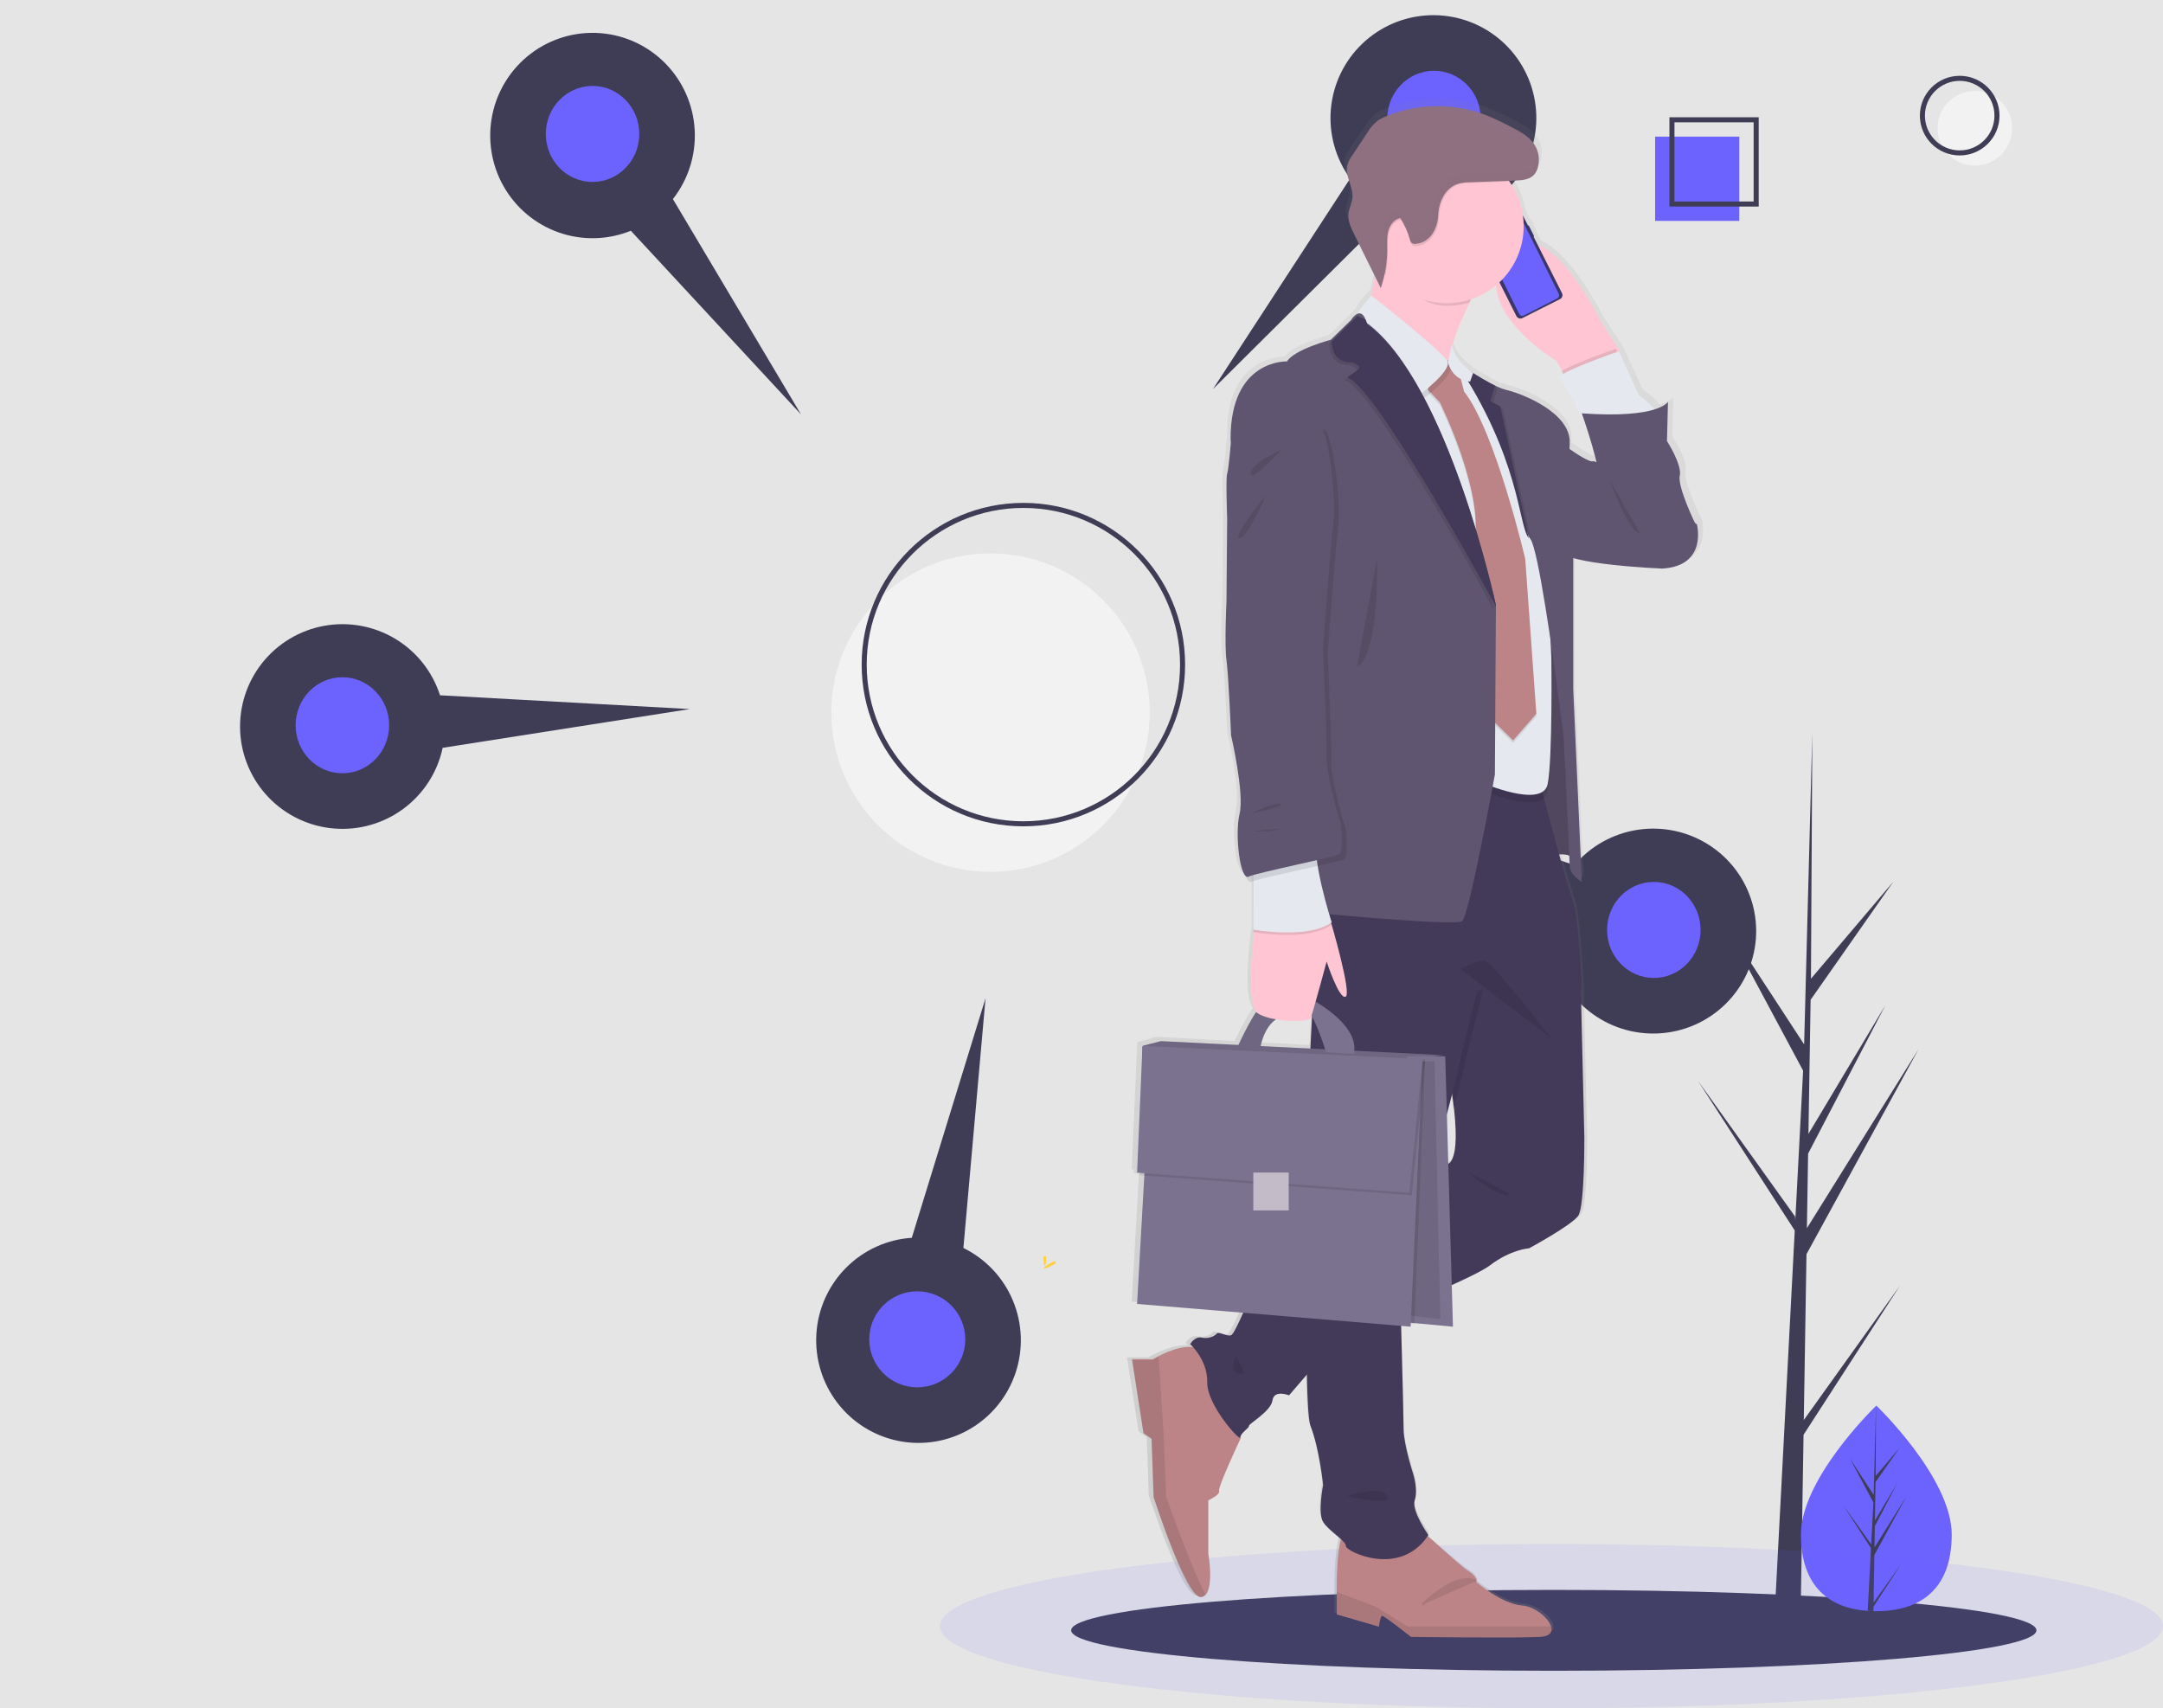 <svg width="856" height="676" viewBox="0 0 856 676" fill="none" xmlns="http://www.w3.org/2000/svg">
<rect width="856" height="676" fill="#E5E5E5"/>
<g clip-path="url(#clip0)">
<path d="M614.913 661.163C720.4 661.163 805.913 654 805.913 645.163C805.913 636.327 720.4 629.163 614.913 629.163C509.427 629.163 423.913 636.327 423.913 645.163C423.913 654 509.427 661.163 614.913 661.163Z" fill="#3F3D56"/>
<path d="M713.844 561.938L714.91 496.319L759.283 415.14L715.077 486.026L715.556 456.521L746.138 397.788L715.683 448.713L716.545 395.647L749.293 348.889L716.681 387.303L717.219 290L713.834 418.812L714.112 413.498L680.817 362.534L713.578 423.699L710.476 482.964L710.384 481.391L672 427.759L710.268 486.948L709.88 494.359L709.81 494.471L709.842 495.079L701.971 645.44H712.487L713.749 567.776L751.922 508.732L713.844 561.938Z" fill="#3F3D56"/>
<path d="M772.387 607.274C772.387 629.743 759.03 637.588 742.553 637.588C742.171 637.588 741.79 637.584 741.41 637.575C740.646 637.559 739.89 637.523 739.143 637.472C724.272 636.419 712.719 628.17 712.719 607.274C712.719 585.649 740.353 558.362 742.429 556.342L742.433 556.339C742.513 556.261 742.553 556.222 742.553 556.222C742.553 556.222 772.387 584.806 772.387 607.274Z" fill="#6C63FF"/>
<path d="M741.466 634.151L752.378 618.904L741.439 635.825L741.41 637.575C740.646 637.559 739.89 637.523 739.143 637.472L740.319 614.992L740.31 614.818L740.33 614.785L740.441 612.662L729.475 595.699L740.475 611.07L740.501 611.52L741.39 594.536L732.001 577.008L741.504 591.555L742.429 556.342L742.433 556.222V556.339L742.278 584.106L751.625 573.098L742.24 586.498L741.993 601.705L750.72 587.11L741.957 603.942L741.819 612.396L754.488 592.084L741.771 615.347L741.466 634.151Z" fill="#3F3D56"/>
<path d="M392 345C426.794 345 455 316.794 455 282C455 247.206 426.794 219 392 219C357.206 219 329 247.206 329 282C329 316.794 357.206 345 392 345Z" fill="#F2F2F2"/>
<path d="M405 326C439.794 326 468 297.794 468 263C468 228.206 439.794 200 405 200C370.206 200 342 228.206 342 263C342 297.794 370.206 326 405 326Z" stroke="#3F3D56" stroke-width="2" stroke-miterlimit="10"/>
<path d="M317 164L266.299 78.778C272.382 71.028 275.448 61.323 274.925 51.473C274.403 41.622 270.327 32.299 263.458 25.242C256.59 18.185 247.397 13.876 237.596 13.12C227.795 12.363 218.055 15.211 210.192 21.131C202.328 27.051 196.88 35.639 194.862 45.294C192.845 54.948 194.396 65.01 199.226 73.601C204.056 82.192 211.836 88.727 221.114 91.986C230.392 95.245 240.535 95.005 249.65 91.312L317 164Z" fill="#3F3D56"/>
<path d="M234.5 72C244.717 72 253 63.493 253 53C253 42.507 244.717 34 234.5 34C224.283 34 216 42.507 216 53C216 63.493 224.283 72 234.5 72Z" fill="#6C63FF"/>
<path d="M480 154L550.552 83.86C559.57 87.917 569.756 88.556 579.21 85.658C588.664 82.759 596.74 76.521 601.933 68.108C607.125 59.694 609.079 49.679 607.429 39.931C605.78 30.183 600.64 21.368 592.968 15.13C585.297 8.892 575.617 5.657 565.736 6.029C555.854 6.401 546.446 10.354 539.265 17.151C532.084 23.948 527.621 33.124 526.709 42.968C525.797 52.813 528.499 62.652 534.309 70.652L480 154Z" fill="#3F3D56"/>
<path d="M567.5 66C577.717 66 586 57.493 586 47C586 36.507 577.717 28 567.5 28C557.283 28 549 36.507 549 47C549 57.493 557.283 66 567.5 66Z" fill="#6C63FF"/>
<path d="M529 310L614.161 361.252C612.405 370.939 614.25 380.932 619.351 389.365C624.453 397.799 632.463 404.097 641.887 407.086C651.311 410.075 661.506 409.549 670.57 405.608C679.633 401.667 686.947 394.579 691.146 385.666C695.345 376.753 696.143 366.625 693.391 357.17C690.639 347.715 684.525 339.579 676.189 334.28C667.853 328.981 657.865 326.881 648.088 328.372C638.311 329.862 629.412 334.842 623.053 342.381L529 310Z" fill="#3F3D56"/>
<path d="M654.5 387C664.717 387 673 378.493 673 368C673 357.507 664.717 349 654.5 349C644.283 349 636 357.507 636 368C636 378.493 644.283 387 654.5 387Z" fill="#6C63FF"/>
<path d="M390.027 395L360.836 489.827C351.025 490.476 341.784 494.683 334.838 501.664C327.891 508.645 323.713 517.922 323.083 527.766C322.453 537.609 325.414 547.346 331.413 555.161C337.412 562.976 346.041 568.334 355.688 570.237C365.336 572.139 375.344 570.456 383.845 565.501C392.347 560.546 398.761 552.658 401.892 543.307C405.023 533.957 404.656 523.783 400.86 514.684C397.065 505.585 390.099 498.182 381.263 493.856L390.027 395Z" fill="#3F3D56"/>
<path d="M363 549C373.493 549 382 540.493 382 530C382 519.507 373.493 511 363 511C352.507 511 344 519.507 344 530C344 540.493 352.507 549 363 549Z" fill="#6C63FF"/>
<path d="M273 280.595L174.136 275.138C171.133 265.775 164.823 257.824 156.383 252.767C147.944 247.71 137.951 245.894 128.27 247.656C118.589 249.418 109.879 254.639 103.767 262.345C97.655 270.05 94.557 279.714 95.051 289.534C95.545 299.354 99.598 308.659 106.453 315.713C113.308 322.767 122.498 327.088 132.307 327.871C142.117 328.654 151.876 325.845 159.765 319.968C167.654 314.091 173.134 305.547 175.183 295.93L273 280.595Z" fill="#3F3D56"/>
<path d="M135.5 306C145.717 306 154 297.493 154 287C154 276.507 145.717 268 135.5 268C125.283 268 117 276.507 117 287C117 297.493 125.283 306 135.5 306Z" fill="#6C63FF"/>
<path d="M781.542 65.511C789.691 65.511 796.298 58.905 796.298 50.756C796.298 42.606 789.691 36 781.542 36C773.393 36 766.786 42.606 766.786 50.756C766.786 58.905 773.393 65.511 781.542 65.511Z" fill="#F2F2F2"/>
<path d="M775.542 60.511C783.691 60.511 790.298 53.905 790.298 45.756C790.298 37.606 783.691 31 775.542 31C767.393 31 760.786 37.606 760.786 45.756C760.786 53.905 767.393 60.511 775.542 60.511Z" stroke="#3F3D56" stroke-width="2" stroke-miterlimit="10"/>
<path d="M688.333 54.07H655V87.404H688.333V54.07Z" fill="#6C63FF"/>
<path d="M695 47.404H661.667V80.737H695V47.404Z" stroke="#3F3D56" stroke-width="2" stroke-miterlimit="10"/>
</g>
<path opacity="0.1" d="M614 676C747.653 676 856 661.449 856 643.5C856 625.551 747.653 611 614 611C480.347 611 372 625.551 372 643.5C372 661.449 480.347 676 614 676Z" fill="#6C63FF"/>
<path d="M673.53 205.609C673.53 205.609 666.04 190.846 667.051 186.458C668.062 182.069 661.782 172.697 661.782 172.697L662.188 157.147C662.188 157.147 661.32 158.737 656.799 160.128C656.417 159.627 656.003 159.134 655.573 158.665C653.936 156.962 652.116 155.445 650.145 154.142L642.185 136.986L634.489 125.213C634.489 125.213 622.35 100.569 609.814 95.131L607.84 91.275C607.905 91.237 607.953 91.176 607.975 91.104C607.998 91.032 607.992 90.954 607.96 90.886L605.954 86.967C605.918 86.899 605.858 86.847 605.786 86.82C605.714 86.794 605.635 86.795 605.564 86.823L603.646 83.071C602.913 78.209 601 73.599 598.074 69.644C597.875 69.366 597.66 69.112 597.453 68.849L600.573 68.738C603.311 68.635 606.368 68.396 608.206 66.353C608.865 65.591 609.351 64.697 609.631 63.73C609.868 62.972 610.022 62.191 610.093 61.4C610.093 61.281 610.093 61.162 610.093 61.05C610.093 60.78 610.093 60.515 610.093 60.255C610.093 60.041 610.093 59.834 610.093 59.62C610.093 59.405 610.093 59.278 610.093 59.111C610.093 58.944 610.005 58.562 609.957 58.316C609.957 58.212 609.957 58.109 609.894 58.006C609.827 57.694 609.745 57.386 609.647 57.084C609.624 57.024 609.605 56.963 609.591 56.901C609.48 56.583 609.36 56.265 609.225 55.955C609.203 55.914 609.185 55.871 609.169 55.828C609.026 55.517 608.867 55.215 608.7 54.921L608.652 54.826C608.593 54.703 608.527 54.583 608.453 54.468C606.296 51.081 602.507 49.102 598.902 47.313C595.537 45.547 592.083 43.955 588.554 42.544C575.433 37.629 560.938 37.833 547.961 43.116C546.679 43.601 545.465 44.247 544.347 45.04C542.79 46.357 541.459 47.92 540.407 49.666L534.239 58.769C533.377 59.876 532.702 61.117 532.241 62.442C531.087 66.766 534.708 71.099 534.302 75.559C534.096 77.777 532.902 79.812 532.671 82.03C532.376 84.892 533.706 87.65 535.003 90.234L543.83 107.723C543.36 110.021 542.843 112.374 542.278 114.648C538.211 118.845 536.842 121.135 536.467 122.375L536.348 122.438C535.543 122.958 534.85 123.634 534.31 124.426L525.921 132.566C525.921 132.566 511.339 136.35 508.307 141.144C508.307 141.144 485.423 140.142 485.622 172.061C485.622 172.061 484.611 184.033 484.03 185.631C483.449 187.229 484.03 203.383 484.03 203.383L483.76 236.104C483.76 236.104 482.884 253.458 483.76 259.643C484.635 265.828 485.646 289.367 485.646 289.367C485.646 289.367 491.114 312.31 489.093 320.49C487.151 328.321 489.093 345.444 492.276 345.516C492.881 346.764 493.574 347.376 494.33 347.026C494.659 346.884 494.997 346.762 495.341 346.661V366.209C495.341 366.209 491.401 393.596 495.818 398.803C492.889 402.969 489.451 410.076 488.575 411.944L457.613 410.282L453.673 411.387L450.059 412.397L447.87 462.695L448.746 462.759L448.682 464.293L450.752 464.444L447.87 515.1L490.732 518.621C488.846 522.843 486.657 527.366 485.805 527.803C484.213 528.598 480.743 526.213 479.931 527.199C479.119 528.185 476.692 529.393 473.858 528.789C471.025 528.185 469.202 531.381 469.202 531.381C469.202 531.381 469.616 531.746 470.237 532.422C465.636 531.866 459.818 534.33 456.658 535.92C455.241 536.636 454.357 537.168 454.357 537.168H446L450.593 566.431L453.832 568.641L454.628 591.695C454.628 591.695 467.586 631.595 473.524 631.333C473.909 631.319 474.287 631.223 474.632 631.05C474.977 630.877 475.28 630.632 475.522 630.331C478.706 626.658 476.501 614.042 476.501 614.042V593.039C476.501 593.039 481.356 590.908 480.815 589.31C480.274 587.713 488.647 570.231 489.395 568.641C489.417 568.628 489.434 568.609 489.445 568.587C489.456 568.564 489.461 568.539 489.459 568.514C489.459 566.717 493.104 564.722 492.897 563.927C492.69 563.132 501.812 558.14 502.449 553.751C503.085 549.363 509.127 551.756 509.127 551.756L516.816 542.932C517.046 553.688 517.484 561.216 518.24 563.124C521.886 572.306 523.302 586.671 523.302 586.671C523.302 586.671 521.074 597.642 523.302 601.235C524.672 603.429 527.855 605.782 530.068 607.73C527.768 614.694 528.094 629.496 528.094 629.496V638.003L545.104 642.772C545.104 642.772 545.637 638.519 546.449 638.519C547.261 638.519 558.062 646.763 558.062 646.763C558.062 646.763 599.642 647.296 610.164 646.763C614.144 646.564 615.227 644.855 614.614 642.788C613.603 639.346 607.928 634.886 602.881 634.545C594.779 634.012 584.519 625.506 584.519 625.506C584.519 625.506 585.315 623.637 581.009 620.982C578.032 619.154 569.794 611.753 564.7 607.42C564.939 607.094 565.185 606.768 565.416 606.418C565.416 606.418 558.531 596.879 559.956 592.649C561.381 588.42 559.343 582.315 559.343 582.315C559.343 582.315 555.499 570.541 555.499 564.555C555.499 560.763 554.926 539.195 554.512 523.9L558.062 524.194L558.133 522.668L559.725 522.811L574.776 524.194L574.315 508.128C581.566 504.948 587.599 501.999 590.098 500.114C598.599 493.755 605.89 493.333 605.89 493.333C605.89 493.333 623.098 484.159 625.733 480.367C628.368 476.575 628.121 449.045 628.121 449.045L626.704 390.042V389.995C626.704 389.995 625.494 361.471 623.059 355.286C622.167 352.997 619.962 345.365 617.551 336.652C618.937 336.509 620.336 336.568 621.706 336.827C621.793 338.957 621.849 340.42 621.849 340.921C621.849 344.308 626.704 347.185 626.704 347.185L623.266 270.868V218.948C633.868 222.319 659.505 223.368 659.505 223.368C677.979 222.398 673.53 205.609 673.53 205.609ZM573.527 140.039H573.471C573.848 138.038 574.339 136.061 574.944 134.117L573.527 140.039ZM503.945 401.8C510.225 402.834 517.476 402.531 518.025 401.315C518.081 401.196 518.153 400.981 518.248 400.703C518.447 401.053 518.638 401.411 518.837 401.776L518.224 413.287V413.55L497.53 412.437C498.978 406.276 501.716 403.271 503.945 401.8ZM572.93 459.881L572.397 441.239C573.32 437.804 574.148 434.688 574.856 432.017C575.174 434.235 575.445 436.278 575.652 438.162C577.61 455.85 574.721 459.3 572.93 459.881ZM631.83 180.384C630.644 180.837 626.131 177.999 621.849 175.058C621.849 174.517 621.889 173.984 621.912 173.468C622.517 161.297 602.674 153.721 596.601 152.321C595.128 151.942 593.698 151.409 592.335 150.731C589.099 149.131 585.953 147.355 582.911 145.413L582.991 145.183C582.991 145.183 575.159 140.23 574.991 134.053C576.776 128.435 579.029 122.975 581.725 117.732C581.876 117.422 582.043 117.096 582.203 116.786C585.904 115.636 589.359 113.809 592.391 111.396C593.609 127.296 616.643 140.977 616.643 140.977L619.103 144.952L619.684 145.89C618.442 146.621 617.845 147.21 618.267 147.552C620.018 148.951 624.253 156.869 626.004 160.216C626.481 161.122 626.8 161.686 626.8 161.686C626.8 161.686 630.564 171.918 632.721 180.479C632.435 180.36 632.119 180.327 631.814 180.384H631.83Z" fill="url(#paint0_linear)"/>
<path d="M641 138.879L640.729 139.238L639.805 140.473L622.081 153L618.321 146.816L615.932 142.832C615.932 142.832 580.603 121.635 595.794 101.204C610.985 80.772 633.433 127.102 633.433 127.102L641 138.879Z" fill="#FFC5D3"/>
<path d="M605.066 89.378C604.991 89.229 604.809 89.169 604.66 89.244C604.511 89.319 604.451 89.501 604.526 89.65L606.493 93.557C606.569 93.706 606.75 93.766 606.899 93.691C607.048 93.616 607.108 93.434 607.033 93.285L605.066 89.378Z" fill="#3A3768"/>
<path d="M584.871 94.841L584.863 94.844C584.781 94.886 584.748 94.986 584.789 95.069L585.376 96.234C585.418 96.316 585.518 96.349 585.6 96.308L585.608 96.304C585.69 96.263 585.723 96.162 585.682 96.08L585.095 94.915C585.053 94.832 584.953 94.799 584.871 94.841Z" fill="#3A3768"/>
<path d="M586.477 97.599C586.43 97.505 586.315 97.467 586.221 97.515C586.126 97.562 586.089 97.677 586.136 97.771L587.249 99.98C587.296 100.074 587.411 100.112 587.505 100.065C587.599 100.017 587.637 99.903 587.59 99.808L586.477 97.599Z" fill="#3A3768"/>
<path d="M588.192 101.038C588.147 100.948 588.037 100.911 587.947 100.957C587.856 101.002 587.82 101.112 587.865 101.202L588.996 103.447C589.041 103.537 589.151 103.574 589.242 103.528C589.332 103.483 589.368 103.373 589.323 103.283L588.192 101.038Z" fill="#3A3768"/>
<path d="M598.894 81.707L584.033 89.191C583.154 89.633 582.8 90.704 583.243 91.583L600.107 125.07C600.549 125.949 601.621 126.302 602.499 125.86L617.36 118.376C618.239 117.933 618.593 116.862 618.15 115.983L601.286 82.496C600.844 81.618 599.772 81.264 598.894 81.707Z" fill="#3A3768"/>
<path d="M597.343 83.99C597.259 84.032 597.184 84.091 597.122 84.163C597.061 84.236 597.014 84.32 596.985 84.41C596.955 84.501 596.944 84.597 596.952 84.692C596.959 84.788 596.985 84.88 597.029 84.965L597.091 85.101C597.135 85.187 597.161 85.28 597.169 85.376C597.176 85.472 597.165 85.568 597.136 85.66C597.107 85.751 597.06 85.836 596.998 85.909C596.937 85.982 596.861 86.042 596.777 86.085L589.214 89.955C589.131 89.999 589.04 90.026 588.946 90.033C588.852 90.041 588.758 90.03 588.669 90C588.579 89.97 588.497 89.922 588.426 89.86C588.355 89.797 588.297 89.721 588.255 89.635L588.184 89.499C588.143 89.414 588.085 89.337 588.014 89.275C587.943 89.212 587.861 89.164 587.772 89.133C587.682 89.103 587.588 89.091 587.495 89.097C587.401 89.104 587.309 89.129 587.225 89.171L585.755 89.931C585.594 90.012 585.45 90.124 585.332 90.262C585.214 90.4 585.125 90.56 585.068 90.734C585.012 90.907 584.99 91.09 585.004 91.272C585.018 91.454 585.068 91.632 585.15 91.794L601.219 124.237C601.384 124.566 601.669 124.815 602.014 124.93C602.358 125.045 602.734 125.017 603.058 124.853L616.25 118.096C616.573 117.928 616.818 117.637 616.931 117.287C617.044 116.936 617.017 116.554 616.855 116.224L600.778 83.766C600.698 83.602 600.586 83.457 600.449 83.337C600.313 83.218 600.155 83.127 599.984 83.07C599.813 83.013 599.633 82.99 599.454 83.004C599.274 83.018 599.099 83.067 598.939 83.15L597.343 83.99Z" fill="#6C63FF"/>
<path d="M592.546 86.276L590.535 87.289C590.394 87.36 590.337 87.532 590.409 87.673C590.48 87.814 590.652 87.871 590.793 87.8L592.803 86.788C592.945 86.717 593.001 86.544 592.93 86.403C592.859 86.262 592.687 86.205 592.546 86.276Z" fill="#E6E8EC"/>
<path d="M607.973 208L603 341C603 341 619.71 335.449 622.296 339.612C624.882 343.775 619.511 273.001 619.511 273.001L607.973 208Z" fill="#5F5570"/>
<path opacity="0.15" d="M607.973 208L603 341C603 341 619.71 335.449 622.296 339.612C624.882 343.775 619.511 273.001 619.511 273.001L607.973 208Z" fill="black"/>
<path d="M609.483 647.758C599.16 648.302 558.398 647.758 558.398 647.758C558.398 647.758 547.805 639.375 547.011 639.375C546.217 639.375 545.693 643.7 545.693 643.7L529.016 638.831V630.179C529.016 630.179 528.484 605.547 533.511 604.476C538.538 603.405 560.781 604.476 560.781 604.476C561.575 604.208 576.663 618.817 580.895 621.52C585.128 624.222 584.334 626.121 584.334 626.121C584.334 626.121 594.395 634.773 602.336 635.317C607.284 635.658 612.85 640.186 613.843 643.7C614.447 645.819 613.375 647.555 609.483 647.758Z" fill="#BC8487"/>
<path opacity="0.1" d="M609.483 647.754C599.157 648.308 558.388 647.754 558.388 647.754C558.388 647.754 547.792 639.204 546.998 639.204C546.204 639.204 545.68 643.615 545.68 643.615L529 638.649V630L544.615 635.893L557.061 643.615H613.843C614.447 645.775 613.374 647.547 609.483 647.754Z" fill="black"/>
<g opacity="0.1">
<path d="M563 635C563 635 575.584 621.976 584 625.655Z" fill="black"/>
<path d="M563 635C563 635 575.584 621.976 584 625.655" stroke="black" stroke-miterlimit="10"/>
</g>
<path d="M482.451 589.977C482.988 591.573 478.181 593.703 478.181 593.703V614.71C478.181 614.71 480.36 627.323 477.211 631.001C476.975 631.3 476.676 631.544 476.336 631.716C475.996 631.888 475.622 631.984 475.241 631.999C469.368 632.262 456.549 592.371 456.549 592.371L455.748 569.322L452.543 567.112L448 537.855H456.284C456.284 537.855 457.158 537.321 458.56 536.603C462.566 534.568 470.954 531.018 475.513 534.401L491 569.146C491 569.146 481.922 588.382 482.451 589.977Z" fill="#BC8487"/>
<path opacity="0.1" d="M477 631.006C476.765 631.303 476.469 631.545 476.131 631.717C475.793 631.888 475.422 631.985 475.043 631.999C469.213 632.261 456.487 592.536 456.487 592.536L455.691 569.583L452.51 567.382L448 538.247H456.224C456.224 538.247 457.091 537.715 458.483 537L460.464 566.849L461.522 592.536C461.522 592.536 471.512 620.502 477 631.006Z" fill="black"/>
<path d="M624.589 481.08C622.006 484.854 605.117 493.991 605.117 493.991C605.117 493.991 597.965 494.388 589.619 500.744C585.304 504.033 570.307 510.556 556.835 516.094C544.254 521.267 532.992 525.573 532.992 525.573L520.021 540.669L510.142 552.166C510.142 552.166 504.182 549.782 503.586 554.152C502.989 558.522 494.048 563.488 494.247 564.282C494.446 565.077 490.869 567.063 490.869 568.851C490.869 570.639 477.557 555.94 477.756 547.001C477.954 538.063 471 531.905 471 531.905C471 531.905 472.788 528.727 475.57 529.323C478.352 529.919 480.736 528.727 481.531 527.734C482.325 526.741 485.703 529.125 487.293 528.33C488.882 527.535 495.24 511.844 495.24 511.844L520.013 495.23L569.289 462.209L571.562 460.684C571.562 460.684 578.119 463.687 575.457 439.081C574.94 434.314 574.074 428.522 572.754 421.466C564.608 377.966 593.816 373 593.816 373L619.447 381.541L625.607 391.075V391.123L626.998 449.87C626.998 449.87 627.172 477.306 624.589 481.08Z" fill="#433A59"/>
<path opacity="0.1" d="M556.447 509.402C556.447 509.402 556.526 512.206 556.644 516.567C544.169 521.709 533.003 525.991 533.003 525.991L520.142 541C519.93 528.558 519.977 512.396 520.142 495.83L569 463C562.956 485.458 556.447 509.402 556.447 509.402Z" fill="black"/>
<path opacity="0.1" d="M626 391.053V391.101L586.947 391.847C586.947 391.847 580.103 418.233 579.096 423.788C578.847 425.152 577.333 430.985 575.191 439C574.668 434.239 573.79 428.454 572.453 421.407C564.2 377.96 593.792 373 593.792 373L619.76 381.531L626 391.053Z" fill="black"/>
<path d="M523.612 318.78L518.603 414.471C518.603 414.471 514.996 555.017 518.603 564.188C522.21 573.358 523.612 587.712 523.612 587.712C523.612 587.712 521.408 598.677 523.612 602.265C525.816 605.853 532.829 609.84 532.629 611.834C532.428 613.828 554.068 624.593 565.289 607.448C565.289 607.448 558.476 597.879 559.879 593.693C561.281 589.506 559.278 583.326 559.278 583.326C559.278 583.326 555.471 571.564 555.471 565.559C555.471 559.555 554.068 509.341 554.068 509.341C554.068 509.341 575.908 429.598 576.91 424.016C577.912 418.434 584.724 391.92 584.724 391.92L626 391.122C626 391.122 624.798 362.614 622.393 356.434C619.989 350.254 608.167 305 608.167 305L523.612 318.78Z" fill="#433A59"/>
<path d="M455.678 413L452.142 414.034L452 417.603L558 419V417.595L455.678 413Z" fill="#7B728F"/>
<path d="M581.499 119.947C565.892 151.572 575.585 158.184 577.129 159C573.824 157.465 530.861 137.299 536.511 132.181C540.185 128.847 543.33 114.342 545.179 103.947C546.276 97.742 546.916 93 546.916 93L592 101.26C587.63 108.297 584.157 114.494 581.499 119.947Z" fill="#FFC5D3"/>
<path opacity="0.1" d="M640 139.191L639.094 140.431L621.686 153L618 146.795C623.365 143.597 639.453 138 639.453 138L640 139.191Z" fill="black"/>
<path d="M656.826 168.484C655.23 174.145 628.297 168.484 628.297 168.484L625.504 164.036C625.504 164.036 625.225 163.47 624.754 162.548C623.03 159.16 618.856 151.138 617.133 149.715C614.938 147.895 640.674 139 640.674 139L648.558 156.386C650.502 157.71 652.295 159.248 653.905 160.972C655.9 163.163 657.552 165.904 656.826 168.484Z" fill="#E5E8EF"/>
<path d="M612 171C612 171 627.982 183.44 630.379 182.541C632.777 181.642 671.533 207.46 671.533 207.46C671.533 207.46 675.928 224.015 657.749 225C657.749 225 619.192 223.423 617.594 217.905C615.996 212.387 612 171 612 171Z" fill="#5F5570"/>
<path opacity="0.1" d="M569.311 146.024L552 163.897L576.276 318L585.827 312.44C585.827 312.44 610.5 323.362 612.49 313.234C614.48 303.106 613.931 263.19 613.931 263.19L610.699 191.079C610.699 191.079 599.357 165.859 599.357 165.064C599.357 164.27 583.001 151.958 583.001 151.958L575.281 146L569.311 146.024Z" fill="black"/>
<path d="M569.311 143.024L552 160.897L576.276 315L585.827 309.44C585.827 309.44 610.5 320.362 612.49 310.234C614.48 300.106 613.931 260.19 613.931 260.19L610.699 188.079C610.699 188.079 599.357 162.859 599.357 162.064C599.357 161.27 583.001 148.958 583.001 148.958L575.281 143L569.311 143.024Z" fill="#E5E8EF"/>
<path opacity="0.1" d="M569.8 145.406L565 155.153L569.8 160.189C569.8 160.189 587 194.738 583.6 215.227L587.2 282.661L598.8 294L608 283.433L603.6 222.165C603.6 222.165 591.8 171.639 579.4 155.925L575.8 142L569.8 145.406Z" fill="black"/>
<path d="M569.8 144.406L565 154.153L569.8 159.189C569.8 159.189 587 193.738 583.6 214.227L587.2 281.661L598.8 293L608 282.433L603.6 221.165C603.6 221.165 591.8 170.639 579.4 154.925L575.8 141L569.8 144.406Z" fill="#BC8487"/>
<path opacity="0.1" d="M592 101.229C587.613 108.205 584.159 114.349 581.459 119.755C578.616 120.583 575.666 121.002 572.702 121C562.772 121 557.051 114.222 551.427 107.024C550.142 105.391 545.916 105.771 545 103.853C546.101 97.701 546.743 93 546.743 93L592 101.229Z" fill="black"/>
<path d="M603 89.502C603 96.766 600.407 103.791 595.688 109.313C590.969 114.836 584.435 118.493 577.26 119.626C570.085 120.76 562.741 119.296 556.55 115.497C550.358 111.698 545.726 105.815 543.486 98.905C541.246 91.995 541.546 84.512 544.332 77.804C547.117 71.095 552.206 65.601 558.681 62.31C565.157 59.019 572.594 58.147 579.655 59.851C586.716 61.555 592.938 65.724 597.199 71.606C600.97 76.811 603 83.074 603 89.502V89.502Z" fill="#FFC5D3"/>
<path opacity="0.1" d="M563.034 158L538.316 128.036C538.316 128.036 536.032 127.114 543.746 119C543.746 119 572.074 141.189 573.831 144.958C575.589 148.727 563.034 158 563.034 158Z" fill="black"/>
<path d="M562.034 156L537.316 126.036C537.316 126.036 535.032 125.114 542.746 117C542.746 117 571.074 139.189 572.831 142.958C574.589 146.727 562.034 156 562.034 156Z" fill="#E5E8EF"/>
<path d="M626 349C626 349 621.201 346.129 621.201 342.74C621.201 339.35 618.801 291.501 618.801 291.501C618.801 291.501 615.282 262.943 611.602 240.246C609.443 226.872 607.227 215.524 605.659 213.275L605.595 213.179C601.396 207.796 602.196 181.479 576 143C576.352 143.239 585.382 149.555 591.997 152.729C593.344 153.404 594.756 153.939 596.213 154.324C602.212 155.72 621.809 163.296 621.209 175.458C620.609 187.62 622.609 215.532 622.609 215.532V272.736L626 349Z" fill="#5F5570"/>
<path d="M626 163.57C626 163.57 634.182 186.702 633.013 192.485C631.844 198.267 651.909 221 651.909 221L671 207.44C671 207.44 663.792 192.684 664.766 188.297C665.74 183.91 659.701 174.538 659.701 174.538L660.091 159C660.091 159 656.584 165.74 626 163.57Z" fill="#5F5570"/>
<path opacity="0.1" d="M596.976 71.817L581.909 72.4C580.437 72.39 578.971 72.578 577.547 72.959C572.163 74.652 569.68 80.501 569.482 85.758C569.284 91.016 566.31 96.905 560.545 97.367C559.971 97.467 559.382 97.333 558.903 96.994C558.537 96.597 558.295 96.098 558.205 95.561C557.378 92.497 556.1 89.58 554.415 86.909C552.036 87.346 550.275 89.655 549.656 92.069C549.038 94.483 549.204 97.027 549.212 99.53C549.22 102.709 548.919 105.881 548.316 109C545.858 105.74 544.058 102.013 543.022 98.036C541.986 94.059 541.735 89.912 542.282 85.835C542.828 81.758 544.163 77.832 546.209 74.287C548.254 70.742 550.968 67.647 554.195 65.183C557.421 62.718 561.095 60.934 565.002 59.933C568.91 58.932 572.973 58.734 576.956 59.351C580.939 59.969 584.762 61.389 588.203 63.528C591.644 65.668 594.634 68.486 597 71.817H596.976Z" fill="black"/>
<path d="M577.162 72.683C578.577 72.312 580.036 72.129 581.499 72.138L599.69 71.459C602.355 71.356 605.328 71.119 607.118 69.136C607.761 68.379 608.234 67.493 608.506 66.537C608.974 65.01 609.112 63.401 608.909 61.816C608.707 60.232 608.169 58.709 607.331 57.349C605.226 53.992 601.535 52.041 598.019 50.239C594.745 48.487 591.384 46.905 587.949 45.499C575.188 40.644 561.06 40.848 548.444 46.068C547.197 46.548 546.016 47.182 544.927 47.956C543.406 49.262 542.111 50.81 541.095 52.538L535.11 61.576C534.284 62.679 533.647 63.913 533.225 65.226C532.098 69.515 535.591 73.805 535.228 78.221C535.023 80.417 533.864 82.432 533.651 84.628C533.367 87.464 534.66 90.158 535.93 92.741L546.449 114C548.147 109.043 549.008 103.836 548.996 98.595C548.996 96.154 548.791 93.673 549.437 91.319C550.084 88.965 551.803 86.713 554.168 86.287C555.849 88.89 557.122 91.736 557.946 94.724C558.033 95.249 558.274 95.736 558.639 96.122C559.115 96.453 559.701 96.584 560.272 96.486C566.036 96.035 568.945 90.347 569.158 85.165C569.371 79.983 571.808 74.334 577.162 72.683Z" fill="#8F7080"/>
<path d="M452 413.933L459.401 412L571 417.552L558.717 419L452 413.933Z" fill="#7B728F"/>
<path opacity="0.1" d="M452 413.933L459.401 412L571 417.552L558.717 419L452 413.933Z" fill="black"/>
<path d="M575 525L560.195 523.629L555 523.153V441.247L556.371 422.232L556.673 418H571.948L575 525Z" fill="#7B728F"/>
<path opacity="0.1" d="M570 522L558.896 520.693L555 520.239V442.161L556.026 424.04L556.251 420H567.707L570 522Z" fill="black"/>
<path d="M490 413.752C490 413.752 497.283 397.719 500.339 397.221C503.394 396.723 509 397.221 509 397.221L508.504 401.867C508.504 401.867 501.024 402.46 498.661 415L490 413.752Z" fill="#7B728F"/>
<path opacity="0.1" d="M490 413.752C490 413.752 497.283 397.719 500.339 397.221C503.394 396.723 509 397.221 509 397.221L508.504 401.867C508.504 401.867 501.024 402.46 498.661 415L490 413.752Z" fill="black"/>
<path d="M518.17 395C518.17 395 538.406 405.128 535.762 417L524.777 416.386C524.777 416.386 519.488 398.684 515.322 397.759C511.156 396.834 518.17 395 518.17 395Z" fill="#7B728F"/>
<path d="M592 239.517V240.099L591.602 306.502C591.602 306.502 581.44 362.324 578.651 364.517C575.862 366.71 514.695 360.729 514.695 360.729L487.001 173.927C486.802 142.029 509.316 143.026 509.316 143.026C512.305 138.241 526.65 134.453 526.65 134.453L534.619 126.678L534.874 126.319C535.404 125.529 536.087 124.854 536.883 124.334V124.334C538.524 123.385 539.568 124.637 540.166 125.873C540.435 126.453 540.643 127.06 540.788 127.683C573.072 151.375 592 239.517 592 239.517Z" fill="#5F5570"/>
<path opacity="0.1" d="M591 240.422V241C581.036 222.78 542.646 153.75 532.143 150.312L536.186 147.539C536.186 147.539 538.881 145.955 533.927 144.371C533.927 144.371 526.198 145.361 526 136.053L534.18 127.973L536.178 126L539.444 127.529C539.712 128.105 539.919 128.708 540.062 129.327C572.174 152.863 591 240.422 591 240.422Z" fill="black"/>
<path d="M592 239.422V240C582.036 221.78 543.646 152.75 533.143 149.312L537.186 146.539C537.186 146.539 539.881 144.955 534.927 143.371C534.927 143.371 527.198 144.361 527 135.053L535.18 126.973L537.178 125L540.444 126.529C540.712 127.105 540.919 127.708 541.062 128.327C573.174 151.863 592 239.422 592 239.422Z" fill="#433A59"/>
<path opacity="0.1" d="M606 214L605.937 213.905C601.831 208.543 602.614 182.328 577 144C577.344 144.238 586.174 150.53 592.642 153.691L590.835 159.744L594.746 161.865L606 214Z" fill="black"/>
<path d="M605 213L604.937 212.905C600.831 207.543 601.614 181.328 576 143C576.344 143.238 585.174 149.53 591.642 152.691L589.835 158.744L593.746 160.865L605 213Z" fill="#433A59"/>
<path opacity="0.1" d="M574.717 137L573 143.706C573 143.706 574.256 150.419 581.786 151L583 147.802C583 147.802 574.876 142.986 574.717 137Z" fill="black"/>
<path d="M574.717 136L573 143.185C573 143.185 574.256 150.378 581.786 151L583 147.574C583 147.574 574.876 142.413 574.717 136Z" fill="#E5E8EF"/>
<path opacity="0.1" d="M564 419L559.732 524L555 523.522V441.239L556.248 422.137L564 419Z" fill="black"/>
<path d="M453.184 459.409L450 516.003L558.256 525L563 419L453.184 459.409Z" fill="#7B728F"/>
<path opacity="0.1" d="M451 465.055L453.117 415L564 420.085L558.723 473L451 465.055Z" fill="black"/>
<path d="M450 464.055L452.117 414L563 419.085L557.723 472L450 464.055Z" fill="#7B728F"/>
<path d="M510 464H496V479H510V464Z" fill="#C3BBC8"/>
<path d="M498.556 362L496.582 367.437C496.582 367.437 492.435 397.243 497.569 400.868C502.703 404.493 517.906 404.694 518.695 402.882C519.485 401.069 525.014 380.528 525.014 380.528C525.014 380.528 529.95 395.632 532.517 394.423C535.083 393.215 526.593 364.505 526.593 364.505L498.556 362Z" fill="#FFC5D3"/>
<path opacity="0.1" d="M496 339.899V368.835C496 368.835 517.618 372.882 527 365.889C527 365.889 518.23 337.875 521.493 330.793C524.757 323.71 496 339.899 496 339.899Z" fill="black"/>
<path d="M496 339.633V367.864C496 367.864 517.618 371.812 527 364.989C527 364.989 518.23 337.659 521.493 330.749C524.757 323.839 496 339.633 496 339.633Z" fill="#E5E8EF"/>
<path opacity="0.1" d="M493.932 172.931L488.278 175.917C488.278 175.917 487.268 187.86 486.662 189.453C486.057 191.045 486.662 207.169 486.662 207.169L486.388 239.816C486.388 239.816 485.515 257.134 486.388 263.305C487.26 269.476 488.238 292.966 488.238 292.966C488.238 292.966 493.698 315.858 491.679 324.02C489.659 332.181 491.881 350.495 495.314 348.902C498.747 347.31 530.452 341.139 532.067 339.945C533.683 338.75 532.875 327.603 532.067 326.209C531.259 324.816 526.413 305.905 526.817 301.525C527.221 297.146 525.403 258.727 525.403 258.727C525.403 258.727 528.432 217.72 529.644 208.165C530.856 198.61 527.221 170.542 523.99 170.144C520.758 169.746 511.299 148.048 493.932 172.931Z" fill="black"/>
<path d="M492.764 170.931L487.229 173.917C487.229 173.917 486.241 185.86 485.648 187.453C485.055 189.045 485.648 205.169 485.648 205.169L485.379 237.816C485.379 237.816 484.526 255.134 485.379 261.305C486.233 267.476 487.19 290.966 487.19 290.966C487.19 290.966 492.534 313.858 490.558 322.02C488.581 330.181 490.755 348.495 494.115 346.902C497.475 345.31 528.506 339.139 530.087 337.945C531.668 336.75 530.878 325.603 530.087 324.209C529.297 322.816 524.553 303.905 524.948 299.525C525.344 295.146 523.565 256.727 523.565 256.727C523.565 256.727 526.529 215.72 527.715 206.165C528.901 196.61 525.344 168.542 522.181 168.144C519.019 167.746 509.761 146.048 492.764 170.931Z" fill="#5F5570"/>
<g opacity="0.1">
<path opacity="0.1" d="M552.659 83.117C550.273 83.546 548.507 85.813 547.886 88.183C547.266 90.553 547.433 93.051 547.441 95.508C547.456 100.785 546.591 106.027 544.88 111.018L534.262 89.615C534.055 89.193 533.84 88.756 533.634 88.318C534.125 89.791 534.734 91.222 535.455 92.597L546.073 114.001C547.784 109.009 548.649 103.767 548.634 98.491C548.634 96.033 548.435 93.536 549.08 91.166C549.724 88.796 551.466 86.529 553.852 86.099C554.622 87.306 555.31 88.563 555.912 89.861C555.104 87.49 554.011 85.225 552.659 83.117V83.117Z" fill="black"/>
<path opacity="0.1" d="M607.674 57.307C608.141 59.264 608.075 61.31 607.483 63.233C607.206 64.195 606.726 65.088 606.075 65.849C604.27 67.846 601.303 68.084 598.583 68.188L580.242 68.872C578.763 68.862 577.29 69.046 575.859 69.421C570.467 71.083 567.969 76.825 567.771 81.987C567.572 87.149 564.589 92.931 558.807 93.385C558.231 93.483 557.64 93.351 557.16 93.019V93.019C557.343 93.536 557.518 94.061 557.669 94.61C557.751 95.138 557.993 95.63 558.361 96.017C558.841 96.35 559.432 96.481 560.008 96.383C565.83 95.93 568.757 90.203 568.972 84.986C569.186 79.768 571.668 74.081 577.06 72.419C578.491 72.045 579.964 71.861 581.443 71.87L599.784 71.186C602.472 71.083 605.471 70.844 607.276 68.848C607.927 68.086 608.407 67.194 608.684 66.231C609.135 64.754 609.278 63.199 609.104 61.664C608.93 60.13 608.444 58.647 607.674 57.307V57.307Z" fill="black"/>
</g>
<path opacity="0.1" d="M578 383.439C578 383.439 584.878 379.806 587.53 380.008C590.183 380.21 614 411 614 411L578 383.439Z" fill="black"/>
<path opacity="0.1" d="M507 178C507 178 494.68 183.505 495.006 187.308C495.333 191.111 507 178 507 178Z" fill="black"/>
<path opacity="0.1" d="M501 196C501 196 487.435 212.438 490.432 212.987C493.43 213.537 501 196 501 196Z" fill="black"/>
<path opacity="0.1" d="M544.955 221C544.955 221 546.089 259.178 537 264L544.955 221Z" fill="black"/>
<path opacity="0.1" d="M495 322C495 322 504.569 317.161 506.766 318.128C508.962 319.094 495 322 495 322Z" fill="black"/>
<path opacity="0.1" d="M496 328.944C496 328.944 502.457 329.279 505.52 328.311C508.582 327.343 496 328.944 496 328.944Z" fill="black"/>
<path opacity="0.1" d="M637 190C637 190 644.613 211 649 211Z" fill="black"/>
<path opacity="0.1" d="M533 592C533 592 546.803 587.5 548.838 592C550.874 596.5 533 592 533 592Z" fill="black"/>
<path opacity="0.1" d="M489.21 537C489.21 537 485.872 542.213 490.284 543.8C494.695 545.387 489.21 537 489.21 537Z" fill="black"/>
<path opacity="0.1" d="M581 464C581 464 591.348 472.738 596.235 472.995C601.122 473.251 581 464 581 464Z" fill="black"/>
<path d="M414 498.054C414 499.681 413.778 501 413.5 501C413.222 501 413 499.713 413 498.054C413 496.394 413.278 497.192 413.556 497.192C413.833 497.192 414 496.426 414 498.054Z" fill="#FFD037"/>
<path d="M416.815 500.509C414.859 501.566 413.15 502.203 413.009 501.941C412.868 501.679 414.322 500.597 416.278 499.54C418.233 498.484 417.467 499.252 417.608 499.54C417.749 499.828 418.771 499.462 416.815 500.509Z" fill="#FFD037"/>
<defs>
<linearGradient id="paint0_linear" x1="560.004" y1="647.002" x2="560.004" y2="38.982" gradientUnits="userSpaceOnUse">
<stop stop-color="#808080" stop-opacity="0.25"/>
<stop offset="0.54" stop-color="#808080" stop-opacity="0.12"/>
<stop offset="1" stop-color="#808080" stop-opacity="0.1"/>
</linearGradient>
<clipPath id="clip0">
<rect width="825.211" height="661.163" fill="white"/>
</clipPath>
</defs>
</svg>
